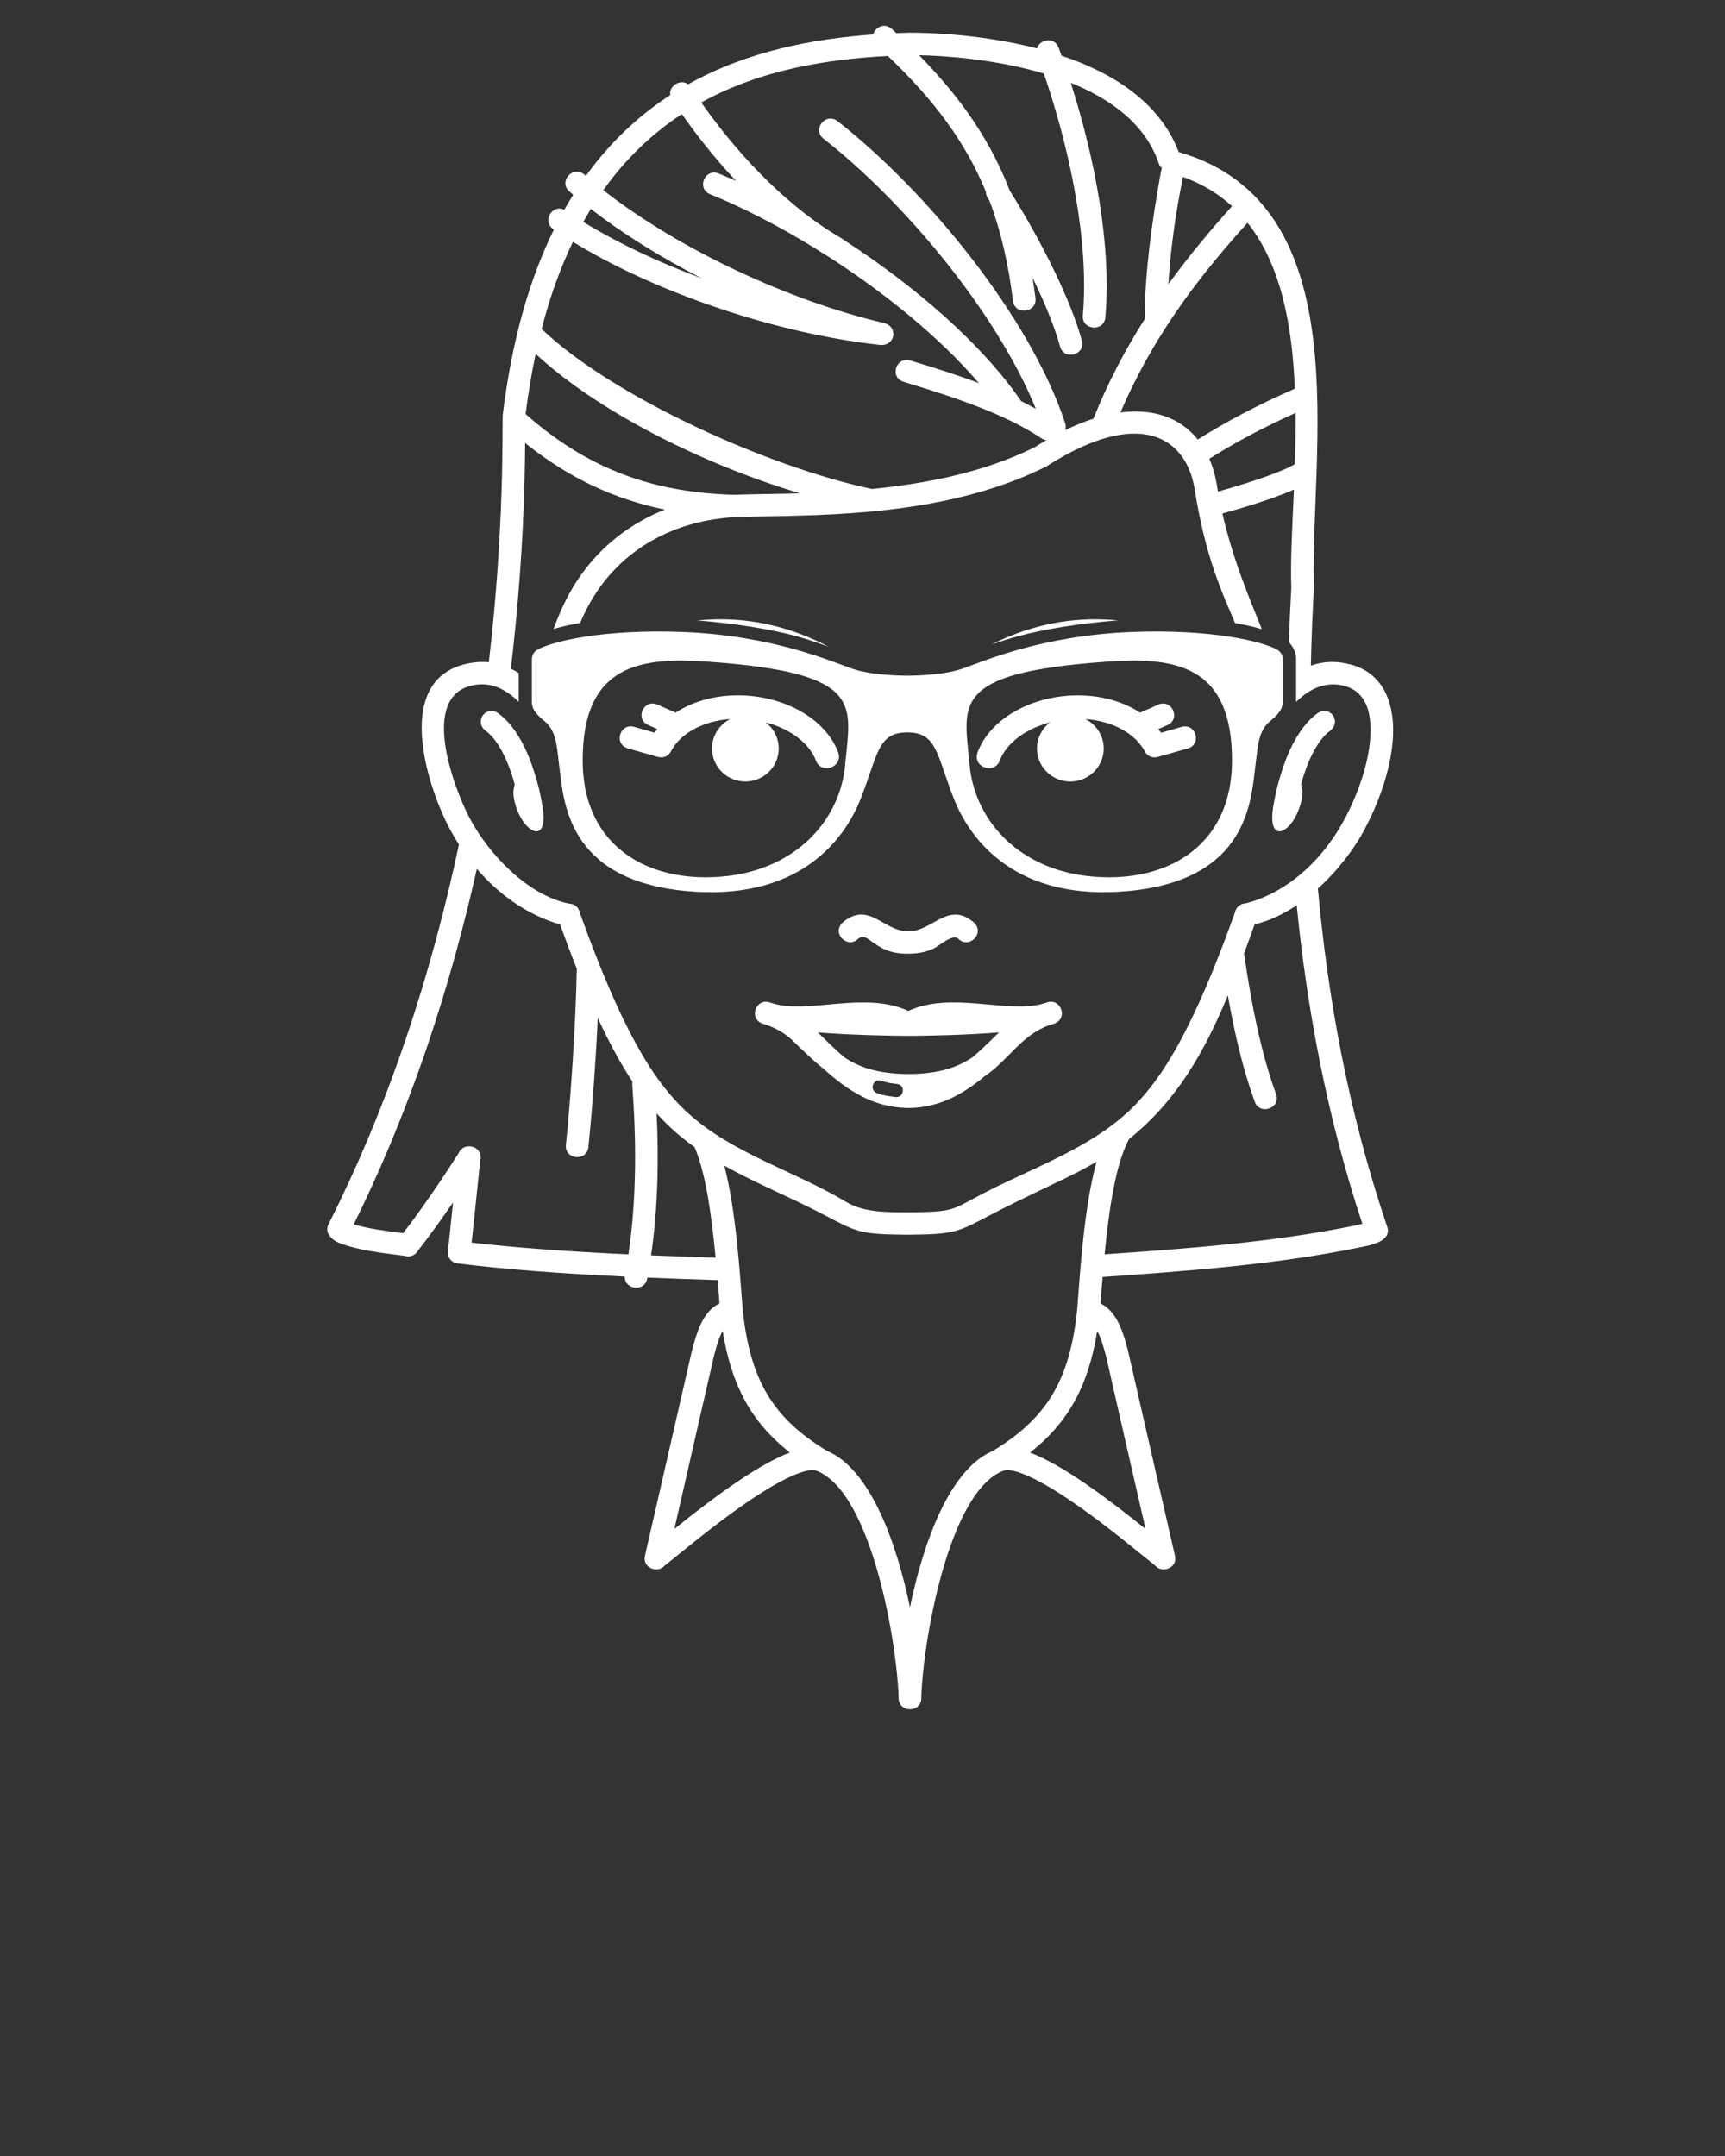 <svg xmlns="http://www.w3.org/2000/svg" xmlns:xlink="http://www.w3.org/1999/xlink" version="1.1" x="0px" y="0px" viewBox="0 0 100 125" enable-background="new 0 0 100 100" xml:space="preserve"><rect x="0" y="0" width="100" height="125" fill="#333333" stroke="none"/><path fill="#fff" d="M68.492,42.144l-1.181,0.338c-0.051-0.072-0.107-0.141-0.16-0.21l0.521-0.231  c0.802-0.352,0.268-1.537-0.531-1.186l-1.049,0.463c-1.106-0.729-2.584-1.091-4.148-0.984c-2.436,0.17-4.584,1.451-5.271,3.284  c-0.322,0.852,0.971,1.323,1.289,0.472c0.354-0.938,1.418-1.822,2.908-2.207c-0.496,0.377-0.798,0.984-0.75,1.65  c0.074,1.053,0.996,1.848,2.063,1.775c1.063-0.076,1.87-0.988,1.798-2.042c-0.049-0.696-0.471-1.278-1.059-1.577  c1.649,0.118,2.897,0.879,3.436,1.857c0.123,0.259,0.4,0.441,0.768,0.338l1.729-0.49C69.692,43.155,69.331,41.907,68.492,42.144z   M73.821,46.699c-0.402,2.375,1.104,1.609,1.572-0.072c0.146-0.535,0.129-0.795,0.031-1.148c0.414-1.543,1.051-2.646,1.66-3.092  c0.731-0.534,0.008-1.555-0.724-1.02c-0.936,0.682-1.673,2.023-2.14,3.635C74.117,45.326,73.966,45.857,73.821,46.699z   M43.317,40.333c-1.569-0.107-3.049,0.256-4.148,0.984l-1.055-0.463c-0.798-0.352-1.329,0.834-0.53,1.186l0.522,0.231  c-0.054,0.067-0.107,0.138-0.157,0.21l-1.181-0.338c-0.844-0.239-1.205,1.01-0.362,1.25l1.724,0.49  c0.372,0.104,0.651-0.079,0.795-0.375c0.513-0.941,1.758-1.703,3.407-1.82c-0.584,0.299-1.004,0.882-1.053,1.577  c-0.072,1.054,0.729,1.966,1.794,2.042c1.067,0.072,1.991-0.723,2.065-1.775c0.047-0.666-0.255-1.273-0.75-1.65  c1.49,0.385,2.555,1.269,2.908,2.207c0.316,0.852,1.607,0.38,1.291-0.472C47.9,41.785,45.753,40.501,43.317,40.333z M49.774,54.404  c0.207-0.148,0.419-0.066,0.622,0.084c0.739,0.549,1.241,0.807,2.252,0.807c0.597,0,1.063-0.111,1.446-0.287  c0.35-0.158,1.088-0.855,1.441-0.602c0.59,0.639,1.557-0.234,0.967-0.875c0,0-0.07-0.08-0.207-0.176  c-1.398-1.018-2.262,0.643-3.648,0.643c-1.385,0-2.224-1.666-3.633-0.643c-0.137,0.096-0.207,0.176-0.207,0.176  C48.218,54.17,49.187,55.045,49.774,54.404z M76.399,51.516c1.157-1.042,2.112-2.303,2.719-3.448  c0.028-0.055,0.053-0.105,0.074-0.158c0.021-0.033,0.043-0.066,0.062-0.107c0.9-1.775,1.51-3.777,1.509-5.475  c-0.002-1.699-0.635-3.304-2.443-3.798c-0.047-0.013-0.093-0.021-0.138-0.024c-0.038-0.016-0.082-0.03-0.131-0.039  c-0.754-0.156-1.439-0.093-2.059,0.125c0.034-1.584,0.098-3.096,0.175-4.482c-0.249-7.844,2.751-22.243-7.835-25.296  c-1.129-2.959-3.942-4.633-6.794-5.587l-0.169-0.46c-0.244-0.662-1.107-0.488-1.255,0.039c-0.204-0.052-0.407-0.102-0.603-0.147  c-3.597-0.835-6.898-0.759-6.898-0.759l-0.65,0.023L51.702,1.68c-0.43-0.391-0.967-0.093-1.087,0.319  c-3.474,0.252-7.277,0.958-10.724,2.889c-0.449-0.331-1.122,0.088-1.035,0.624c-1.784,1.159-3.447,2.683-4.893,4.688l-0.086-0.076  c-0.657-0.57-1.523,0.404-0.867,0.975l0.22,0.19c-0.177,0.283-0.35,0.573-0.519,0.872c-0.686-0.337-1.333,0.658-0.603,1.152  c-1.392,2.831-2.429,6.357-2.965,10.751c-0.037,0.75,0.122,6.383-0.805,14.334c-0.349-0.035-0.716-0.023-1.103,0.047  c-4.503,0.818-2.508,7.033-1.208,9.524l0.052,0.097c0.163,0.307,0.341,0.606,0.525,0.902c-0.763,3.592-1.763,7.383-3.065,11.225  c-0.657,1.941-1.396,3.9-2.219,5.859c-0.677,1.609-1.417,3.215-2.216,4.811c-0.044,0.061-0.08,0.131-0.1,0.217  c-0.078,0.236-0.009,0.453,0.13,0.602c0.102,0.137,0.264,0.271,0.511,0.373c1.127,0.451,2.65,0.602,3.839,0.76  c0.133,0.043,0.283,0.041,0.419-0.018c0.14-0.053,0.249-0.154,0.318-0.275c0.715-0.908,1.439-1.928,2.042-2.807l-0.295,2.826  c-0.035,0.316,0.142,0.656,0.571,0.711c2.864,0.354,5.914,0.582,9.677,0.76c-0.022,0.746,1.15,0.924,1.302,0.121l0.014-0.062  c1.268,0.055,2.619,0.104,4.068,0.146c0.039,0.449,0.073,0.898,0.112,1.352c-0.81,0.395-1.169,1.301-1.364,1.92  c-0.084,0.248-0.156,0.514-0.22,0.75l-0.954,4.166l-1.785,7.791c-0.165,0.719,0.744,1.035,1.131,0.584  c0.26-0.203,0.822-0.664,1.332-1.072c0.696-0.564,1.595-1.273,2.545-1.967c1.086-0.789,2.206-1.531,3.164-2.006  c0.963-0.477,1.512-0.555,1.717-0.479l0.088,0.027c3.189,1.289,4.652,10.09,4.727,13.156c-0.004,0.254,0.104,0.436,0.266,0.543  c0.115,0.078,0.254,0.117,0.393,0.117c0.141,0,0.278-0.037,0.393-0.117c0.156-0.107,0.27-0.289,0.266-0.543  c0.068-3.039,1.533-11.867,4.722-13.156l0.093-0.027c0.203-0.076,0.752,0.002,1.719,0.479c0.959,0.475,2.079,1.217,3.162,2.006  c0.949,0.693,1.846,1.402,2.545,1.967c0.51,0.408,1.072,0.869,1.329,1.072c0.39,0.451,1.3,0.133,1.132-0.584l-1.785-7.791  l-0.953-4.166c-0.064-0.236-0.137-0.502-0.219-0.75c-0.199-0.619-0.555-1.523-1.361-1.92c0.04-0.514,0.08-1.029,0.127-1.533  c4.896-0.344,9.998-0.711,14.816-1.699c0.555-0.113,1.991-0.307,1.676-1.229C78.15,64.451,76.962,57.732,76.399,51.516z   M75.065,22.535c-2.09,0.913-3.999,1.917-5.627,2.945c-0.979-1.221-2.516-1.821-4.485-1.566c1.821-4.238,4.32-7.629,7.368-10.996  C74.274,15.369,74.913,18.893,75.065,22.535z M75.104,23.941c0.011,0.997-0.011,1.994-0.044,2.974  c-1.035,0.592-3.305,1.265-4.453,1.586l-0.059-0.351c-0.094-0.565-0.238-1.084-0.441-1.552  C71.561,25.675,73.251,24.772,75.104,23.941z M68.562,10.348c0.008-0.031,0.012-0.06,0.014-0.091  c1.129,0.407,2.068,0.983,2.846,1.697c-1.31,1.455-2.549,2.952-3.688,4.522C67.852,14.566,68.123,12.49,68.562,10.348z M51.47,3.245  c2.709,2.58,4.516,5.027,5.688,7.883c-0.002,0.116,0.031,0.241,0.114,0.368l0.089,0.14c0.655,1.739,1.094,3.635,1.361,5.804  c0.105,0.859,1.408,0.7,1.305-0.159c-0.052-0.401-0.109-0.795-0.17-1.181c0.721,1.478,1.29,2.872,1.594,3.984  c0.227,0.835,1.492,0.499,1.266-0.337c-0.645-2.367-2.344-5.771-4.179-8.69C57.435,8.191,55.753,5.718,53.28,3.2  c1.28,0.027,4.303,0.192,7.233,1.063c1.478,4.303,2.64,9.696,2.261,14.024c-0.076,0.861,1.23,0.973,1.305,0.111  c0.369-4.2-0.629-9.301-2.006-13.596c2.322,0.936,4.367,2.414,5.129,4.746c0.016,0.048,0.077,0.123,0.149,0.198  c-0.026,0.103-0.055,0.216-0.075,0.344c-0.531,2.958-0.9,5.767-0.912,8.221c0,0.057,0.004,0.111,0.014,0.162  c-1.153,1.809-2.164,3.727-2.99,5.801c-0.521,0.168-1.068,0.387-1.635,0.663c0.039-0.12,0.041-0.26-0.009-0.414  c-2.023-6.144-8.003-13.441-13.19-17.498c-0.686-0.536-1.498,0.483-0.813,1.019c4.642,3.626,10.021,10.032,12.307,15.656  c-0.274-0.153-0.558-0.299-0.849-0.442c-2.288-3.336-6.172-6.682-10.256-9.33c-0.035-0.031-0.073-0.059-0.117-0.085l-0.141-0.082  c-0.26-0.154-0.514-0.315-0.77-0.481c-3.332-2.203-5.86-5.339-7.264-7.338C44.116,4.029,47.971,3.431,51.47,3.245z M34.253,12.116  c1.789,1.388,3.977,2.767,6.431,4.023c-2.628-0.976-4.968-2.104-6.87-3.273C33.955,12.609,34.102,12.359,34.253,12.116z   M33.212,14.022c5.046,3.084,12.064,5.35,17.79,5.975c0.899,0.1,1.103-1.069,0.222-1.275c-5.375-1.26-11.773-4.196-16.251-7.696  c1.342-1.886,2.892-3.321,4.558-4.412c0.736,1.06,1.799,2.452,3.139,3.875c-0.338-0.15-0.674-0.293-1.002-0.427  c-0.809-0.331-1.308,0.871-0.498,1.2c1.902,0.773,3.989,1.846,6.057,3.118c0.243,0.161,0.492,0.318,0.75,0.469  c3.298,2.112,6.49,4.702,8.769,7.361c-1.22-0.458-2.548-0.881-3.977-1.309c-0.835-0.25-1.216,0.991-0.378,1.24  c3.375,1.012,6.014,1.962,7.961,3.258c0.103,0.069,0.207,0.107,0.309,0.118c-0.215,0.124-0.432,0.256-0.649,0.396  c-2.044,1.024-4.317,1.659-6.587,2.052c-0.973,0.168-1.939,0.292-2.879,0.385c-6.002-1.274-15.007-5.326-19.147-9.277  C31.887,17.175,32.501,15.499,33.212,14.022z M31.055,20.518c3.66,3.402,9.839,6.45,15.323,8.083  c-0.32,0.01-0.631,0.017-0.936,0.024c-1.008,0.02-1.904,0.028-2.643,0.054l-0.23,0.008c-4.699-0.126-8.476-1.481-12.1-4.682  C30.625,22.77,30.821,21.609,31.055,20.518z M36.431,72.725c-3.518-0.164-6.398-0.373-9.09-0.682l0.501-4.783  c0.041-0.145,0.022-0.281-0.026-0.402c-0.072-0.186-0.227-0.311-0.404-0.363c-0.181-0.055-0.382-0.043-0.544,0.047  c-0.116,0.059-0.214,0.158-0.27,0.297c-0.274,0.432-1.744,2.74-3.229,4.658c-0.865-0.111-2.01-0.25-2.862-0.514  c0.728-1.467,1.401-2.945,2.025-4.428c0.835-1.982,1.583-3.967,2.252-5.941v-0.004c1.185-3.492,2.119-6.938,2.86-10.237  c1.199,1.397,2.715,2.524,4.473,3.114c0.131,0.047,0.249,0.08,0.35,0.107c0.334,0.922,0.654,1.777,0.97,2.572l-0.003,0.066  c-0.056,3.172-0.354,7.5-0.627,10.139c-0.094,0.861,1.211,0.994,1.303,0.133c0.204-1.957,0.422-4.83,0.543-7.488  c0.68,1.473,1.341,2.678,2.01,3.693c-0.013,0.055-0.014,0.117-0.009,0.182C36.893,66.125,36.912,69.498,36.431,72.725z   M37.744,72.785c0.393-2.705,0.452-5.5,0.321-8.238c0.291,0.326,0.584,0.627,0.891,0.904c0.412,0.381,0.852,0.73,1.312,1.059  c0.635,1.496,0.969,3.828,1.218,6.406C40.159,72.875,38.917,72.83,37.744,72.785z M44.972,84.576  c-1.059,0.523-2.252,1.32-3.35,2.121c-0.939,0.682-1.823,1.383-2.527,1.947l1.36-5.953l0.946-4.125  c0.059-0.217,0.121-0.449,0.195-0.676c0.098-0.307,0.196-0.545,0.299-0.725c0.496,3.115,1.633,5.271,3.894,7.051  C45.513,84.318,45.231,84.445,44.972,84.576z M57.558,84.119c-2.492,1.051-4.02,5.258-4.807,9.072  c-0.787-3.814-2.316-8.021-4.806-9.072c-3.167-1.92-4.452-4.127-4.887-8.152c-0.171-2.145-0.378-5.709-1.067-8.383  c1.809,1.01,3.77,1.809,5.567,2.74c2.13,1.104,2.151,1.238,5.043,1.264c2.885-0.025,2.907-0.158,5.037-1.262l0.075-0.039  c1.861-0.959,3.418-1.646,4.783-2.342c0.373-0.191,0.732-0.393,1.073-0.594c-0.739,2.697-0.952,6.408-1.126,8.615  C62.009,79.992,60.724,82.199,57.558,84.119z M63.905,77.891c0.076,0.227,0.137,0.459,0.199,0.676l0.941,4.125l1.363,5.953  c-0.703-0.564-1.591-1.266-2.527-1.947c-1.098-0.801-2.291-1.598-3.352-2.121c-0.266-0.131-0.541-0.258-0.819-0.357  c2.265-1.781,3.399-3.936,3.896-7.051C63.708,77.346,63.81,77.584,63.905,77.891z M57.102,69.139c-2.002,1.037-1.7,1.125-4.495,1.15  c-1.188-0.014-2.504,0.025-3.562-0.609c-2.979-1.793-6.611-2.801-9.197-5.18c-2.055-1.891-3.854-4.949-6.242-11.6  c-0.024-0.135-0.094-0.268-0.212-0.361c-0.11-0.096-0.248-0.141-0.387-0.146c-2.435-0.48-4.697-2.92-5.763-4.928l-0.05-0.093  c-0.828-1.591-2.962-7.067,0.286-7.655c0.76-0.137,1.42,0.074,1.998,0.475c0.212,0.146,0.407,0.314,0.592,0.501V39.02  c-0.147-0.091-0.297-0.173-0.454-0.252c0.715-6.026,0.812-10.743,0.826-13.085c2.53,2.031,5.167,3.262,8.105,3.862  c-2.65,1.051-4.856,3.052-6.101,6.027c-0.129,0.301-0.251,0.6-0.36,0.898c0.471-0.143,0.994-0.258,1.549-0.351l0.021-0.053  c1.645-3.929,5.183-5.952,9.191-6.093c0.73-0.025,1.617-0.035,2.622-0.056c2.316-0.048,5.223-0.16,8.188-0.674  c2.356-0.411,4.81-1.096,7.008-2.204c5.476-3.51,8.119-1.611,8.588,1.31c0.453,2.832,1.063,4.667,1.641,6.104  c0.223,0.56,0.471,1.114,0.707,1.671c0.553,0.094,1.07,0.209,1.545,0.353c-0.078-0.205-0.158-0.414-0.245-0.623  c-0.846-2.056-1.558-3.967-2.036-6.083l0.056-0.015c1.057-0.292,2.833-0.817,4.089-1.371c-0.094,2.119-0.204,4.093-0.152,5.706  c-0.055,0.998-0.102,2.047-0.14,3.146c0.253,0.255,0.419,0.607,0.419,0.988v2.471c0.724-0.721,1.619-1.176,2.65-0.965  c1.325,0.277,1.666,1.396,1.666,2.595c0.002,1.432-0.521,3.226-1.365,4.894c-0.018,0.034-0.031,0.066-0.045,0.098  c-0.029,0.047-0.057,0.094-0.084,0.147c-1.123,2.119-2.958,4.005-5.285,4.775c-0.229,0.076-0.396,0.115-0.477,0.137  c-0.141,0.006-0.271,0.051-0.381,0.148c-0.119,0.096-0.192,0.223-0.217,0.359c-2.381,6.635-4.177,9.701-6.223,11.596  C63.079,66.605,59.86,67.717,57.102,69.139z M78.472,71.068c-4.696,0.961-9.66,1.324-14.436,1.656  c0.272-2.785,0.656-5.26,1.414-6.68c2.754-2.211,4.365-5.035,5.73-8.332c0.393,2.242,0.885,4.309,1.557,6.162  c0.295,0.814,1.529,0.375,1.236-0.438c-0.846-2.338-1.411-5.072-1.854-8.156c0.206-0.551,0.408-1.109,0.613-1.689  c0.846-0.193,1.67-0.59,2.44-1.109c0.581,5.875,1.726,12.188,3.805,18.471C78.835,70.992,78.663,71.029,78.472,71.068z   M72.774,44.421c0.164-1.307,0.172-2.122,0.982-2.712c0.445-0.393,0.607-0.666,0.607-1.011v-2.471c0-0.228-0.117-0.428-0.299-0.547  c-0.863-0.498-3.842-1.209-8.371-1.043c-5.283,0.193-8.701,1.717-9.912,2.135c-1.16,0.406-3.038,0.402-3.182,0.402  c-0.146,0-2.021,0.004-3.186-0.402c-1.209-0.418-4.627-1.941-9.91-2.135c-4.53-0.166-7.508,0.545-8.372,1.043  c-0.181,0.12-0.3,0.319-0.3,0.547v2.471c0,0.345,0.164,0.619,0.61,1.013c0.808,0.588,0.82,1.404,0.981,2.71  c0.258,2.061,0.457,6.571,7.309,7.235c6.452,0.623,9.193-2.833,10.189-5.407c0.986-2.534,0.961-3.782,2.678-3.785  c1.713,0.003,1.688,1.251,2.676,3.785c0.996,2.572,3.738,6.03,10.188,5.407C72.319,50.99,72.52,46.482,72.774,44.421z   M48.995,44.341c-0.303,3.399-3.193,6.522-8.084,6.522c-3.926,0-7.096-2.201-7.131-6.686c-0.041-5.729,3.425-6.09,7.338-5.808  C50.202,39.02,49.3,40.863,48.995,44.341z M64.29,50.863c-4.891,0-7.779-3.123-8.082-6.522c-0.307-3.479-1.211-5.321,7.877-5.972  c3.914-0.282,7.378,0.079,7.336,5.808C71.386,48.662,68.216,50.863,64.29,50.863z M64.806,35.968  c-0.266-0.028-0.539-0.045-0.819-0.055c-2.294-0.092-4.504,0.442-6.501,1.449c0.463-0.156,0.959-0.318,1.52-0.471  C60.46,36.489,62.57,36.142,64.806,35.968z M48.022,37.488c-2.059-1.086-4.354-1.67-6.744-1.575  c-0.289,0.009-0.574,0.03-0.848,0.058c2.225,0.174,4.316,0.52,5.766,0.92C46.818,37.06,47.421,37.277,48.022,37.488z M60.67,58.127  l-0.048,0.016l-0.128,0.037c-2.062,0.621-5.326-0.736-7.837,0.432c-2.51-1.166-5.767,0.189-7.826-0.432l-0.129-0.037l-0.047-0.016  c-0.811-0.303-1.268,0.887-0.488,1.205c0.103,0.043,0.223,0.082,0.358,0.121c0.544,0.203,1.048,0.502,1.462,0.912  c0.645,0.629,1.205,1.164,1.75,1.6c1.361,1.221,2.845,2.234,4.854,2.273h0.141c1.748-0.031,3.1-0.809,4.318-1.814  c1.459-0.994,2.113-2.369,3.751-2.977c0.136-0.035,0.255-0.072,0.354-0.115C61.938,59.014,61.48,57.824,60.67,58.127z   M51.896,63.604c-0.414-0.062-0.647-0.072-1.062-0.229c-0.479-0.184-0.201-0.895,0.277-0.711c0.326,0.123,0.56,0.137,0.896,0.184  C52.519,62.922,52.405,63.676,51.896,63.604z M56.39,61.289c-0.835,0.568-1.933,0.977-3.716,0.982  c-1.8-0.006-2.905-0.414-3.738-0.98c-0.535-0.457-1.037-0.955-1.525-1.434c1.954,0.156,4.167,0.195,5.201,0.201h0.112  c1.025-0.006,3.238-0.045,5.191-0.201C57.428,60.334,56.925,60.834,56.39,61.289z M31.041,45.001  c-0.468-1.611-1.203-2.953-2.141-3.635c-0.731-0.535-1.454,0.485-0.725,1.02c0.61,0.443,1.247,1.549,1.663,3.092  c-0.094,0.354-0.116,0.615,0.032,1.148c0.468,1.682,1.975,2.447,1.571,0.072C31.3,45.857,31.147,45.326,31.041,45.001z"/></svg>
